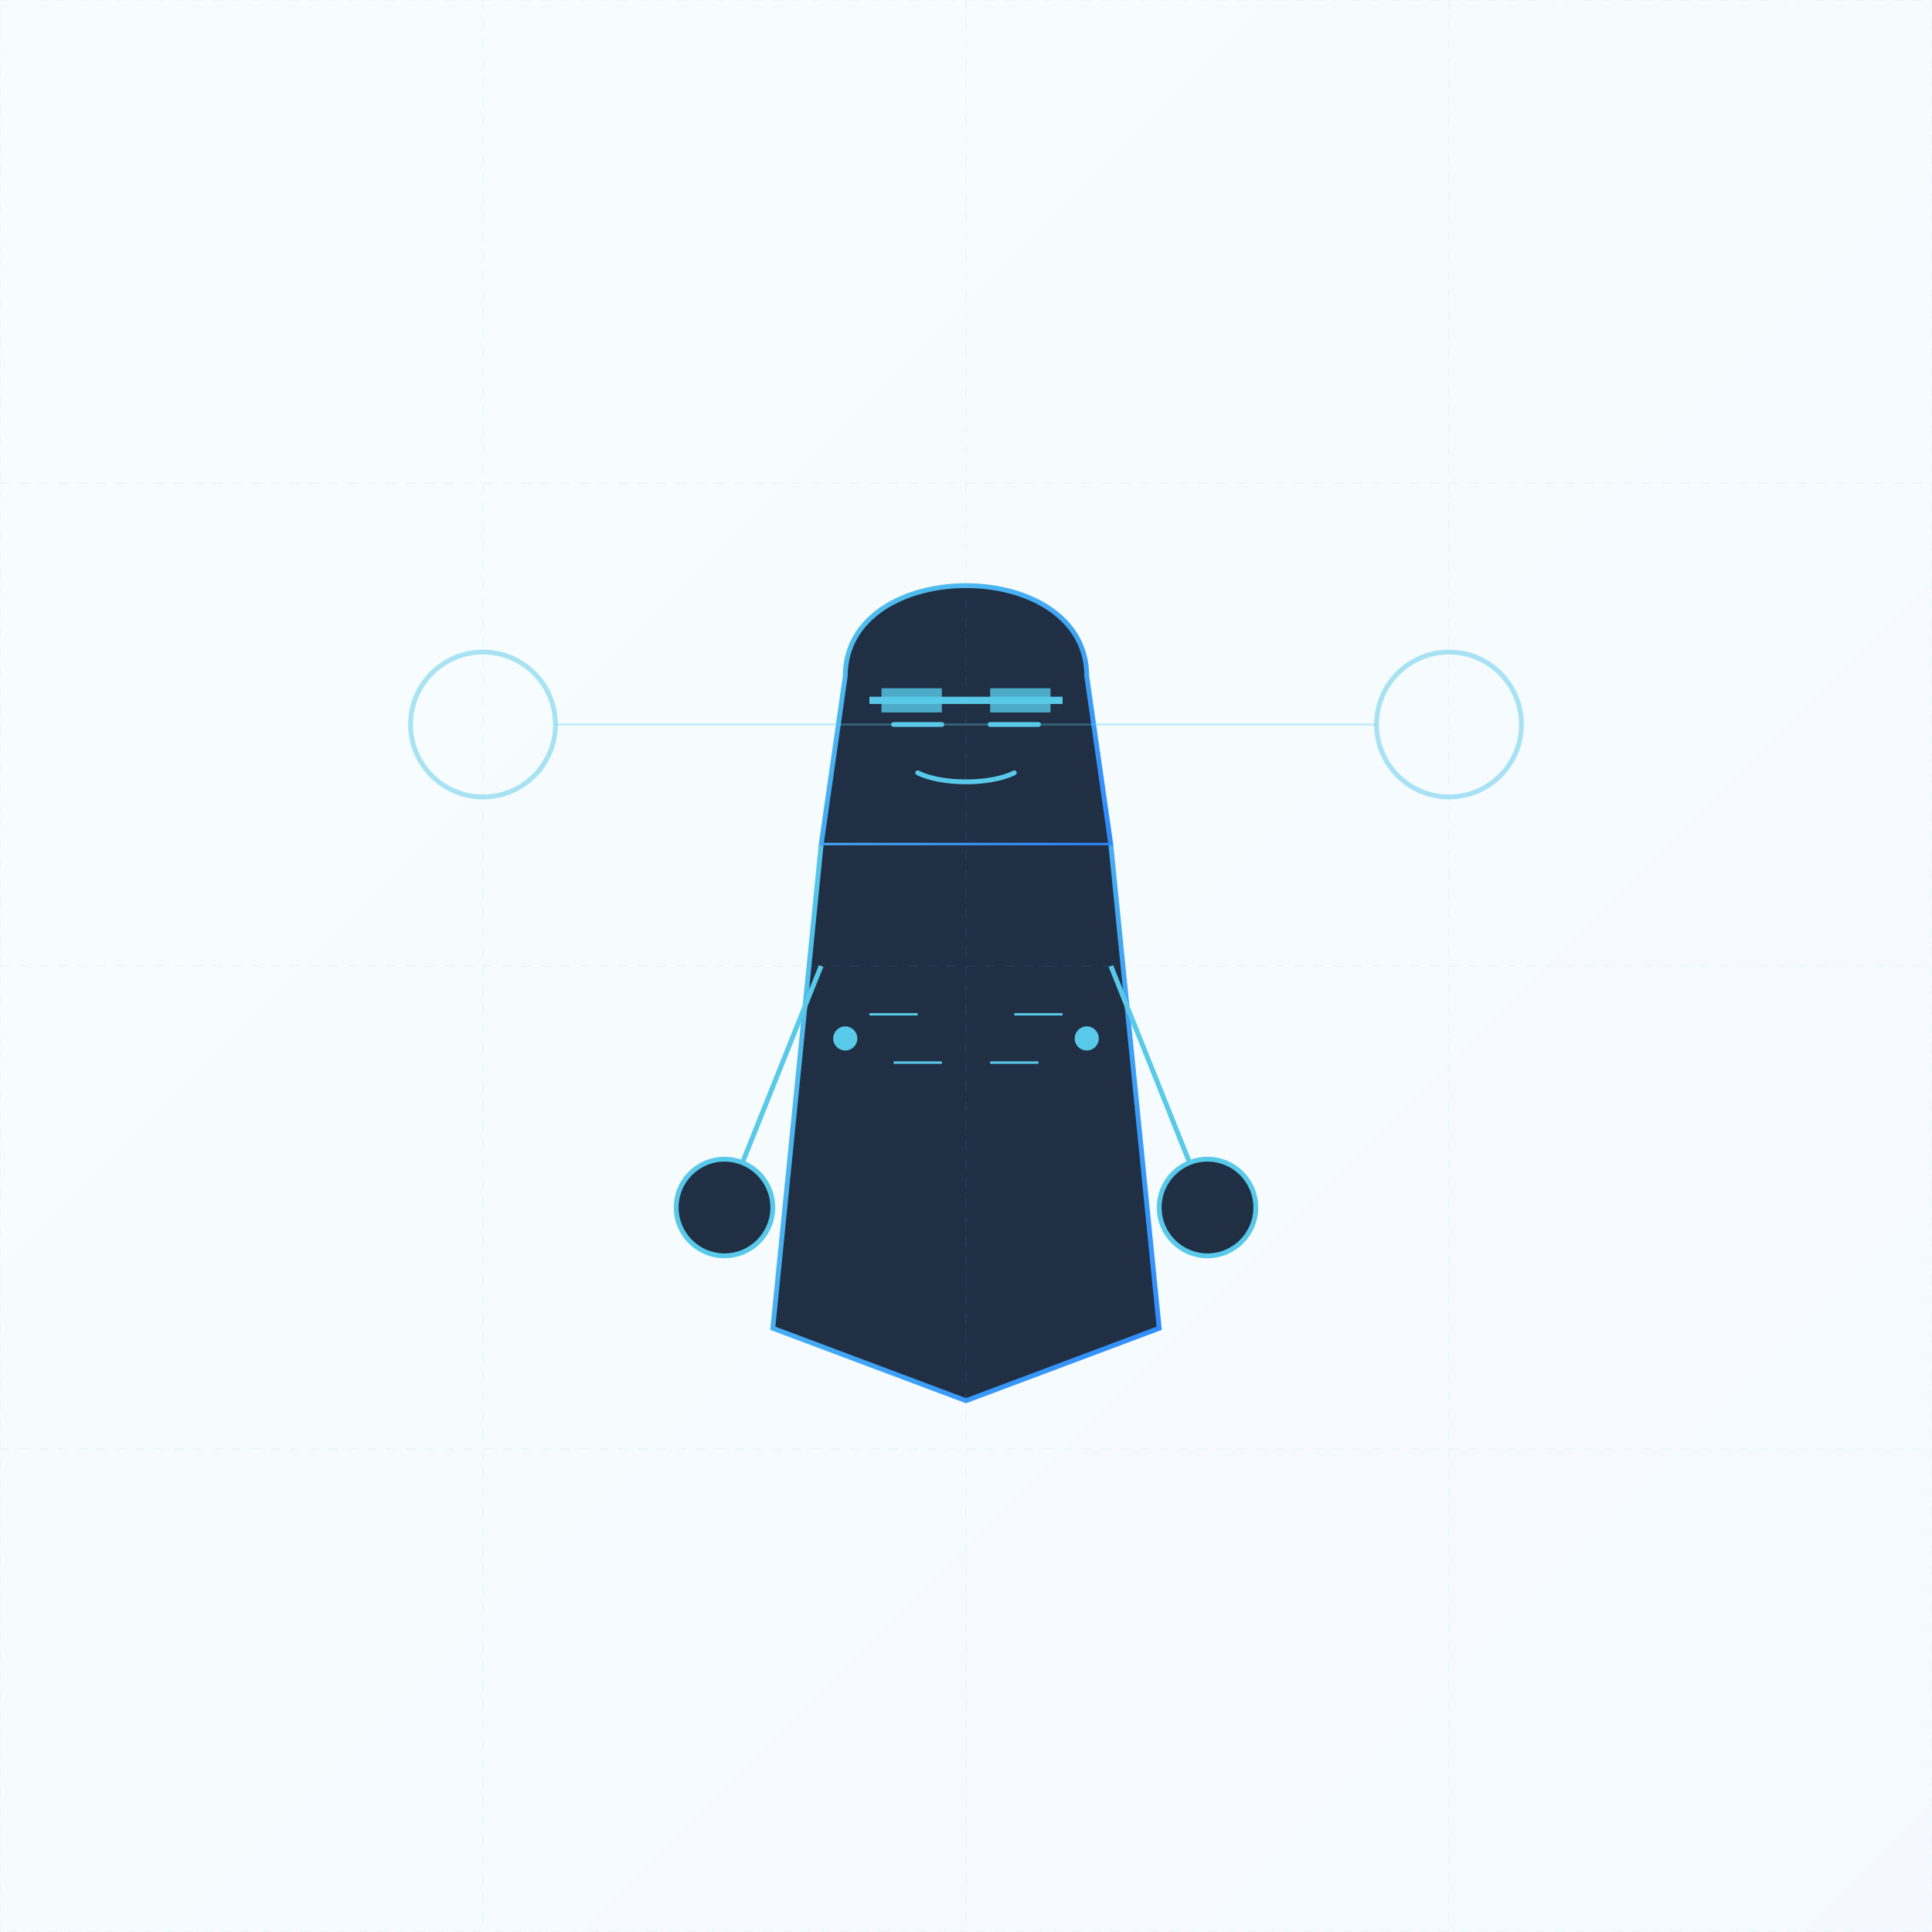 <?xml version="1.0" encoding="UTF-8"?>
<svg width="800" height="800" viewBox="0 0 800 800" fill="none" xmlns="http://www.w3.org/2000/svg">
  <defs>
    <linearGradient id="neon-blue" x1="0%" y1="0%" x2="100%" y2="100%">
      <stop offset="0%" stop-color="#59CBE8"/>
      <stop offset="100%" stop-color="#2D88FF"/>
    </linearGradient>
    <filter id="glow">
      <feGaussianBlur stdDeviation="4" result="blur"/>
      <feComposite in="SourceGraphic" in2="blur" operator="over"/>
    </filter>
    <filter id="neon-glow">
      <feGaussianBlur stdDeviation="2" result="blur"/>
      <feFlood flood-color="#59CBE8" result="color"/>
      <feComposite in="color" in2="blur" operator="in" result="glow"/>
      <feMerge>
        <feMergeNode in="glow"/>
        <feMergeNode in="glow"/>
        <feMergeNode in="SourceGraphic"/>
      </feMerge>
    </filter>
  </defs>

  <!-- Character Base -->
  <g transform="translate(400, 400)" filter="url(#neon-glow)">
    <!-- Head -->
    <path d="M-50 -120 C-50 -170 50 -170 50 -120 L60 -50 L-60 -50 Z" 
          fill="#1E293B" stroke="url(#neon-blue)" stroke-width="2"/>
    
    <!-- Face -->
    <path d="M-30 -100 L-10 -100 M10 -100 L30 -100" 
          stroke="#59CBE8" stroke-width="2" stroke-linecap="round"/>
    <path d="M-20 -80 C-10 -75 10 -75 20 -80" 
          stroke="#59CBE8" stroke-width="2" stroke-linecap="round"/>
    
    <!-- Cybernetic Visor -->
    <path d="M-40 -110 L40 -110" stroke="#59CBE8" stroke-width="3"/>
    <rect x="-35" y="-115" width="25" height="10" fill="#59CBE8" opacity="0.8"/>
    <rect x="10" y="-115" width="25" height="10" fill="#59CBE8" opacity="0.8"/>
    
    <!-- Body -->
    <path d="M-60 -50 L-80 150 L0 180 L80 150 L60 -50" 
          fill="#1E293B" stroke="url(#neon-blue)" stroke-width="2"/>
    
    <!-- Cybernetic Arms -->
    <path d="M-60 0 L-100 100 M60 0 L100 100" 
          stroke="#59CBE8" stroke-width="2"/>
    <circle cx="-100" cy="100" r="20" fill="#1E293B" stroke="#59CBE8" stroke-width="2"/>
    <circle cx="100" cy="100" r="20" fill="#1E293B" stroke="#59CBE8" stroke-width="2"/>
    
    <!-- Tech Details -->
    <path d="M-40 20 L-20 20 M20 20 L40 20" stroke="#59CBE8" stroke-width="1"/>
    <path d="M-30 40 L-10 40 M10 40 L30 40" stroke="#59CBE8" stroke-width="1"/>
    <circle cx="-50" cy="30" r="5" fill="#59CBE8"/>
    <circle cx="50" cy="30" r="5" fill="#59CBE8"/>
  </g>

  <!-- Holographic Elements -->
  <g filter="url(#glow)">
    <!-- Data Circles -->
    <circle cx="200" cy="300" r="30" stroke="#59CBE8" stroke-width="2" fill="none" opacity="0.5">
      <animate attributeName="r" values="30;35;30" dur="2s" repeatCount="indefinite"/>
    </circle>
    <circle cx="600" cy="300" r="30" stroke="#59CBE8" stroke-width="2" fill="none" opacity="0.5">
      <animate attributeName="r" values="30;35;30" dur="2s" repeatCount="indefinite" begin="1s"/>
    </circle>

    <!-- Data Lines -->
    <path d="M230 300 L570 300" stroke="#59CBE8" stroke-width="1" opacity="0.3">
      <animate attributeName="stroke-dashoffset" values="0;100" dur="2s" repeatCount="indefinite"/>
    </path>
  </g>

  <!-- Background Elements -->
  <g opacity="0.1">
    <!-- Grid Pattern -->
    <path d="M0 0 L800 0 L800 800 L0 800 Z" stroke="#59CBE8" stroke-width="0.5" stroke-dasharray="4 4"/>
    <path d="M200 0 V800 M400 0 V800 M600 0 V800" stroke="#59CBE8" stroke-width="0.5" stroke-dasharray="4 4"/>
    <path d="M0 200 H800 M0 400 H800 M0 600 H800" stroke="#59CBE8" stroke-width="0.5" stroke-dasharray="4 4"/>
  </g>

  <!-- Animated Scan Line -->
  <rect width="800" height="800" fill="url(#neon-blue)" opacity="0.05">
    <animate attributeName="y" values="0;800;0" dur="3s" repeatCount="indefinite"/>
  </rect>
</svg>